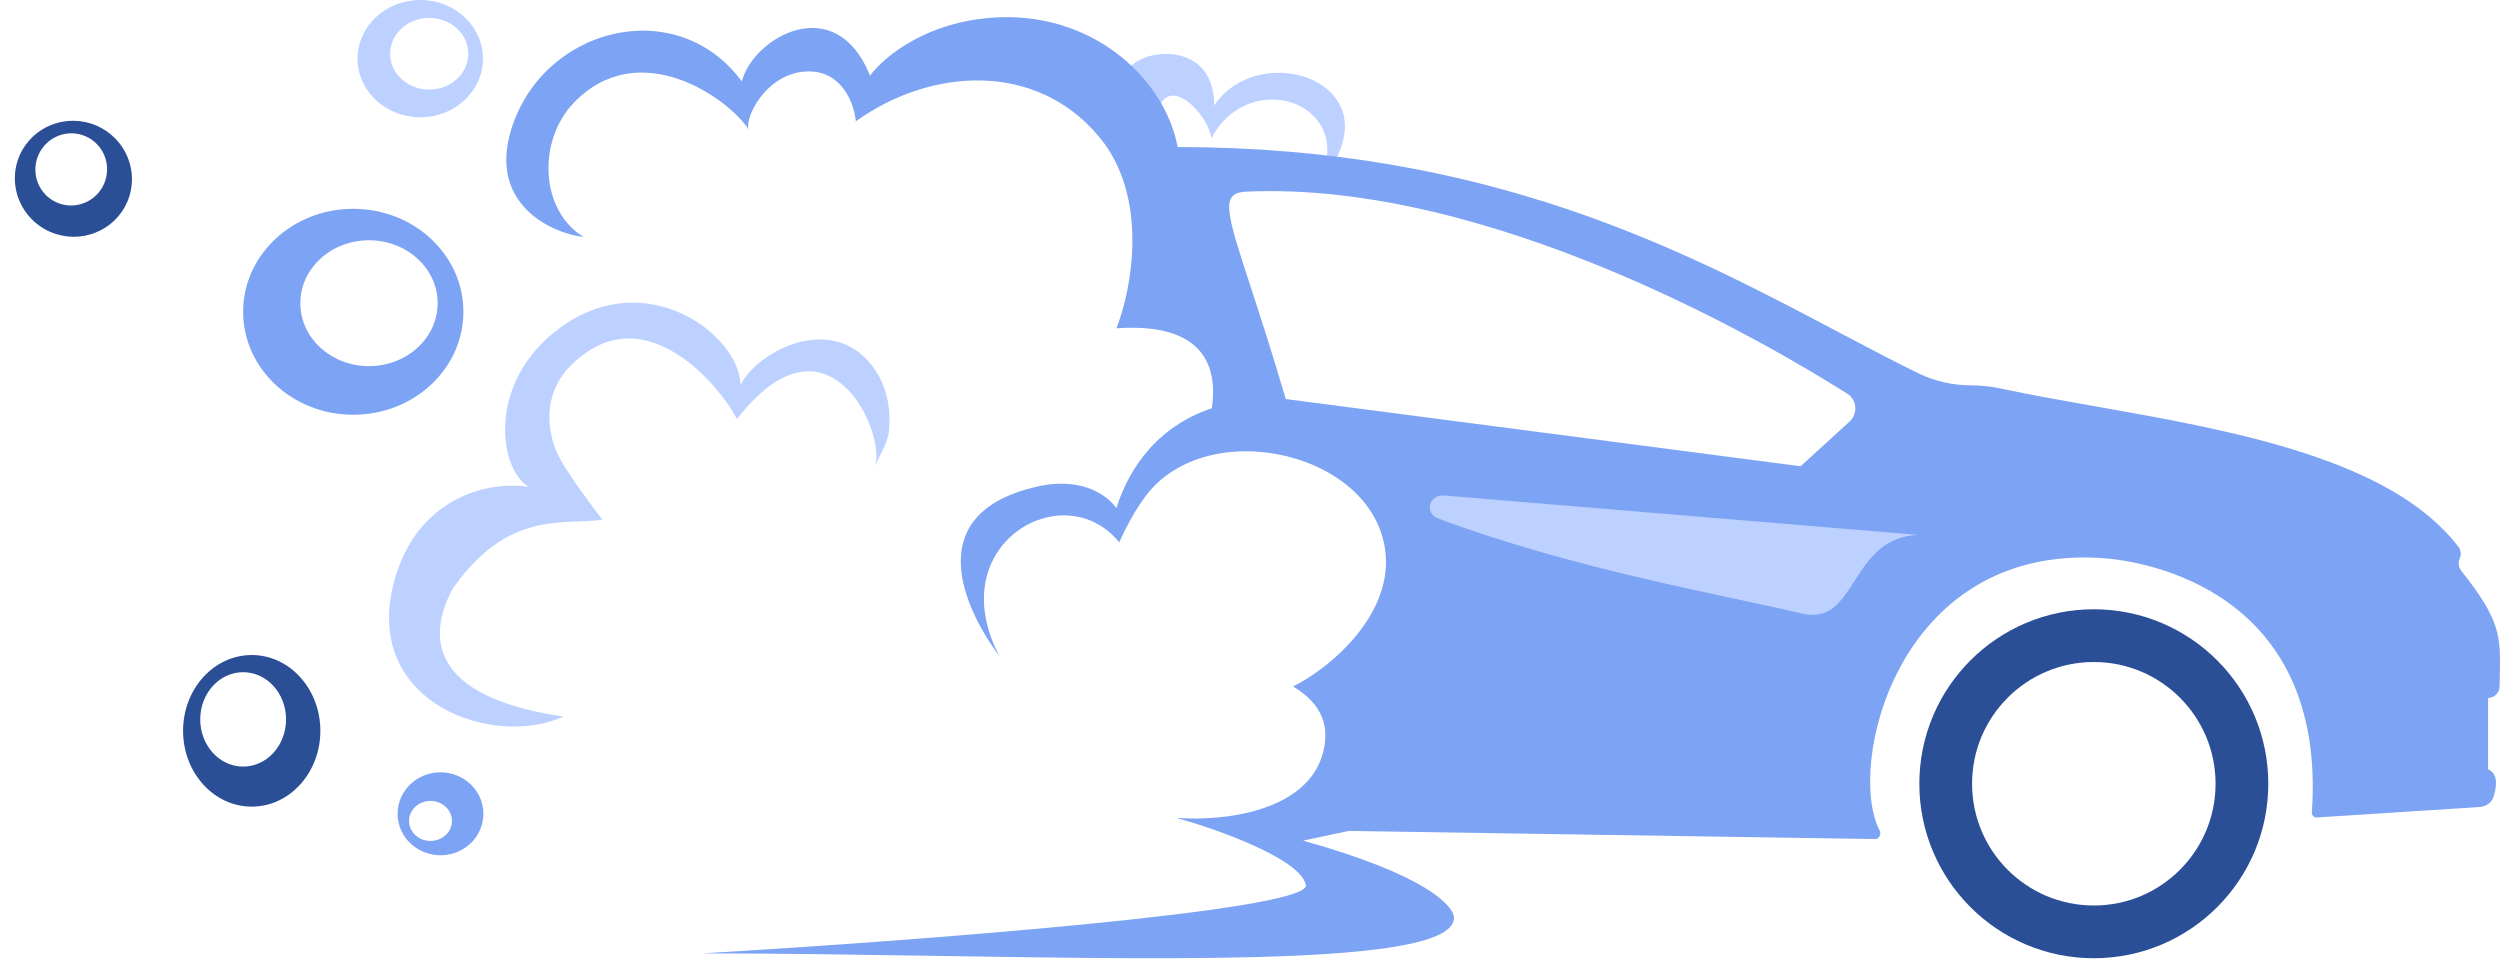 <svg width="237" height="91" viewBox="0 0 237 91" fill="none" xmlns="http://www.w3.org/2000/svg">
<circle cx="198.494" cy="74.3" r="14.041" stroke="#2B4F97" stroke-width="5"/>
<path d="M114.839 13.109C114.514 10.723 110.77 7.044 109.821 10.434C107.245 7.586 106.84 6.737 106.84 6.737C107.973 4.556 115.109 3.661 115.109 9.991C118.093 5.559 125.143 6.194 127.041 9.991C128.56 13.028 125.865 16.625 125.007 17.348C128.803 9.855 118.5 6.194 114.839 13.109Z" fill="#BCD1FF"/>
<path d="M37.203 55.778C34.741 66.812 46.92 70.916 53.398 67.933C40.576 66.035 40.505 60.253 42.934 55.778C48.197 48.32 53.326 49.812 57.105 49.27C55.935 47.733 53.731 44.794 52.921 43.167C52.268 41.855 50.361 36.625 56.025 33.133C61.963 29.471 68.108 36.337 69.862 39.728C78.5 28.608 84.033 41.084 82.953 44.203C83.712 42.451 84.203 42.022 84.311 40.485C84.438 38.667 84.058 36.792 83.08 35.254C79.297 29.309 71.767 33.243 70.195 36.523C70.195 31.862 61.326 24.997 53.056 31.099C46.147 36.197 47.253 44.388 50.087 46.151C45.363 45.473 38.957 47.913 37.203 55.778Z" fill="#BCD1FF"/>
<path fill-rule="evenodd" clip-rule="evenodd" d="M41.76 81.079C44.006 81.079 45.827 79.319 45.827 77.147C45.827 74.975 44.006 73.215 41.76 73.215C39.514 73.215 37.692 74.975 37.692 77.147C37.692 79.319 39.514 81.079 41.76 81.079ZM40.811 79.723C41.934 79.723 42.844 78.873 42.844 77.825C42.844 76.777 41.934 75.927 40.811 75.927C39.687 75.927 38.777 76.777 38.777 77.825C38.777 78.873 39.687 79.723 40.811 79.723Z" fill="#7DA3F4"/>
<path fill-rule="evenodd" clip-rule="evenodd" d="M23.863 76.469C27.457 76.469 30.37 73.252 30.37 69.283C30.37 65.314 27.457 62.097 23.863 62.097C20.268 62.097 17.355 65.314 17.355 69.283C17.355 73.252 20.268 76.469 23.863 76.469ZM23.049 72.673C25.296 72.673 27.117 70.67 27.117 68.198C27.117 65.727 25.296 63.724 23.049 63.724C20.803 63.724 18.982 65.727 18.982 68.198C18.982 70.67 20.803 72.673 23.049 72.673Z" fill="#2B4F97"/>
<path fill-rule="evenodd" clip-rule="evenodd" d="M33.489 39.319C39.255 39.319 43.929 34.949 43.929 29.557C43.929 24.166 39.255 19.795 33.489 19.795C27.723 19.795 23.049 24.166 23.049 29.557C23.049 34.949 27.723 39.319 33.489 39.319ZM34.981 34.709C38.575 34.709 41.489 32.039 41.489 28.744C41.489 25.449 38.575 22.778 34.981 22.778C31.386 22.778 28.473 25.449 28.473 28.744C28.473 32.039 31.386 34.709 34.981 34.709Z" fill="#7DA3F4"/>
<path fill-rule="evenodd" clip-rule="evenodd" d="M39.84 11.118C43.124 11.118 45.785 8.629 45.785 5.559C45.785 2.489 43.124 0 39.84 0C36.557 0 33.895 2.489 33.895 5.559C33.895 8.629 36.557 11.118 39.84 11.118ZM40.69 8.493C42.737 8.493 44.396 6.972 44.396 5.096C44.396 3.219 42.737 1.699 40.69 1.699C38.643 1.699 36.984 3.219 36.984 5.096C36.984 6.972 38.643 8.493 40.69 8.493Z" fill="#BCD1FF"/>
<path fill-rule="evenodd" clip-rule="evenodd" d="M12.257 18.626C13.173 15.735 11.543 12.639 8.616 11.712C5.69 10.785 2.574 12.377 1.659 15.269C0.743 18.16 2.373 21.256 5.299 22.183C8.226 23.11 11.341 21.518 12.257 18.626ZM9.992 17.086C10.563 15.283 9.576 13.363 7.787 12.796C5.998 12.229 4.086 13.231 3.515 15.034C2.944 16.836 3.931 18.757 5.719 19.323C7.508 19.89 9.421 18.888 9.992 17.086Z" fill="#2B4F97"/>
<path d="M113.076 29.286C111.992 28.418 109.913 28.473 109.009 28.608C110.636 26.33 111.269 20.292 111.449 18.304C111.992 19.714 112.805 26.71 113.076 29.286Z" fill="#1E1E1E"/>
<path fill-rule="evenodd" clip-rule="evenodd" d="M88.599 90.616C113.882 91.013 137.84 91.39 137.84 86.998C137.795 85.871 135.193 82.94 123.527 79.693L127.855 78.774L177.754 79.542C178.133 79.548 178.369 79.076 178.193 78.741C175.022 72.7 179.769 51.619 199.277 52.905C203.563 53.187 220.605 56.105 219.164 77.018C219.146 77.281 219.362 77.513 219.626 77.496L235.033 76.508C235.636 76.469 236.191 76.123 236.382 75.55C236.712 74.558 236.834 73.331 235.869 72.928V66.163C236.466 66.163 236.949 65.678 236.959 65.082C236.964 64.746 236.971 64.428 236.978 64.125C237.062 60.372 237.096 58.836 233.335 54.122C233.069 53.789 233.008 53.336 233.18 52.946C233.341 52.585 233.303 52.164 233.064 51.849C226.702 43.477 211.524 40.796 198.589 38.512C195.441 37.956 192.426 37.424 189.703 36.838C188.796 36.643 187.871 36.535 186.942 36.535C185.194 36.535 183.466 36.17 181.894 35.404C179.438 34.206 176.883 32.856 174.187 31.431C159.69 23.769 141.092 13.941 111.645 13.941C110.429 7.582 103.948 1.494 95.172 1.629C88.15 1.737 83.784 5.372 82.479 7.176C79.238 -0.941 71.407 3.523 70.327 7.717C64.115 -0.671 51.423 2.576 48.452 12.317C46.251 19.534 52.593 22.194 55.338 22.464C51.243 20.029 50.883 13.4 54.394 9.747C60.62 3.268 69.156 9.386 71.001 12.317C70.461 11.37 72.622 6.77 76.673 6.77C79.913 6.77 80.993 9.927 81.129 11.505C88.285 6.364 98.277 5.823 104.218 12.994C108.971 18.73 107.279 27.47 105.838 31.123C115.128 30.474 115.291 35.858 114.885 38.699C108.809 40.728 106.604 45.689 105.838 48.17C105.164 47.223 102.868 45.087 98.277 46.14C87.07 48.711 91.481 57.845 94.766 62.24C89.149 51.633 100.842 44.923 106.108 51.417C106.866 49.704 107.683 48.283 108.546 47.109C114.469 39.049 130.973 42.963 131.384 52.957C131.603 58.275 126.611 63.035 122.582 65.081C125.552 66.84 125.855 69.005 125.552 70.763C124.472 77.041 115.74 77.889 111.51 77.528C115.38 78.61 123.257 81.397 123.797 83.887C124.337 86.376 85.855 89.253 66.546 90.381C73.628 90.381 81.171 90.499 88.599 90.616ZM121.89 37.828L170.7 44.2L175.322 39.98C176.146 39.227 176.066 37.922 175.123 37.325C168.039 32.834 141.477 17.121 118.146 18.168C115.656 18.28 116.239 20.068 118.542 27.126C119.429 29.844 120.57 33.343 121.89 37.828Z" fill="#7DA3F4"/>
<path d="M181.818 50.708L136.892 46.974C135.448 46.854 135 48.661 136.358 49.166C149.41 54.02 163.571 56.436 170.836 58.165C176.083 59.415 175.31 50.98 181.818 50.708Z" fill="#BCD1FF"/>
</svg>
